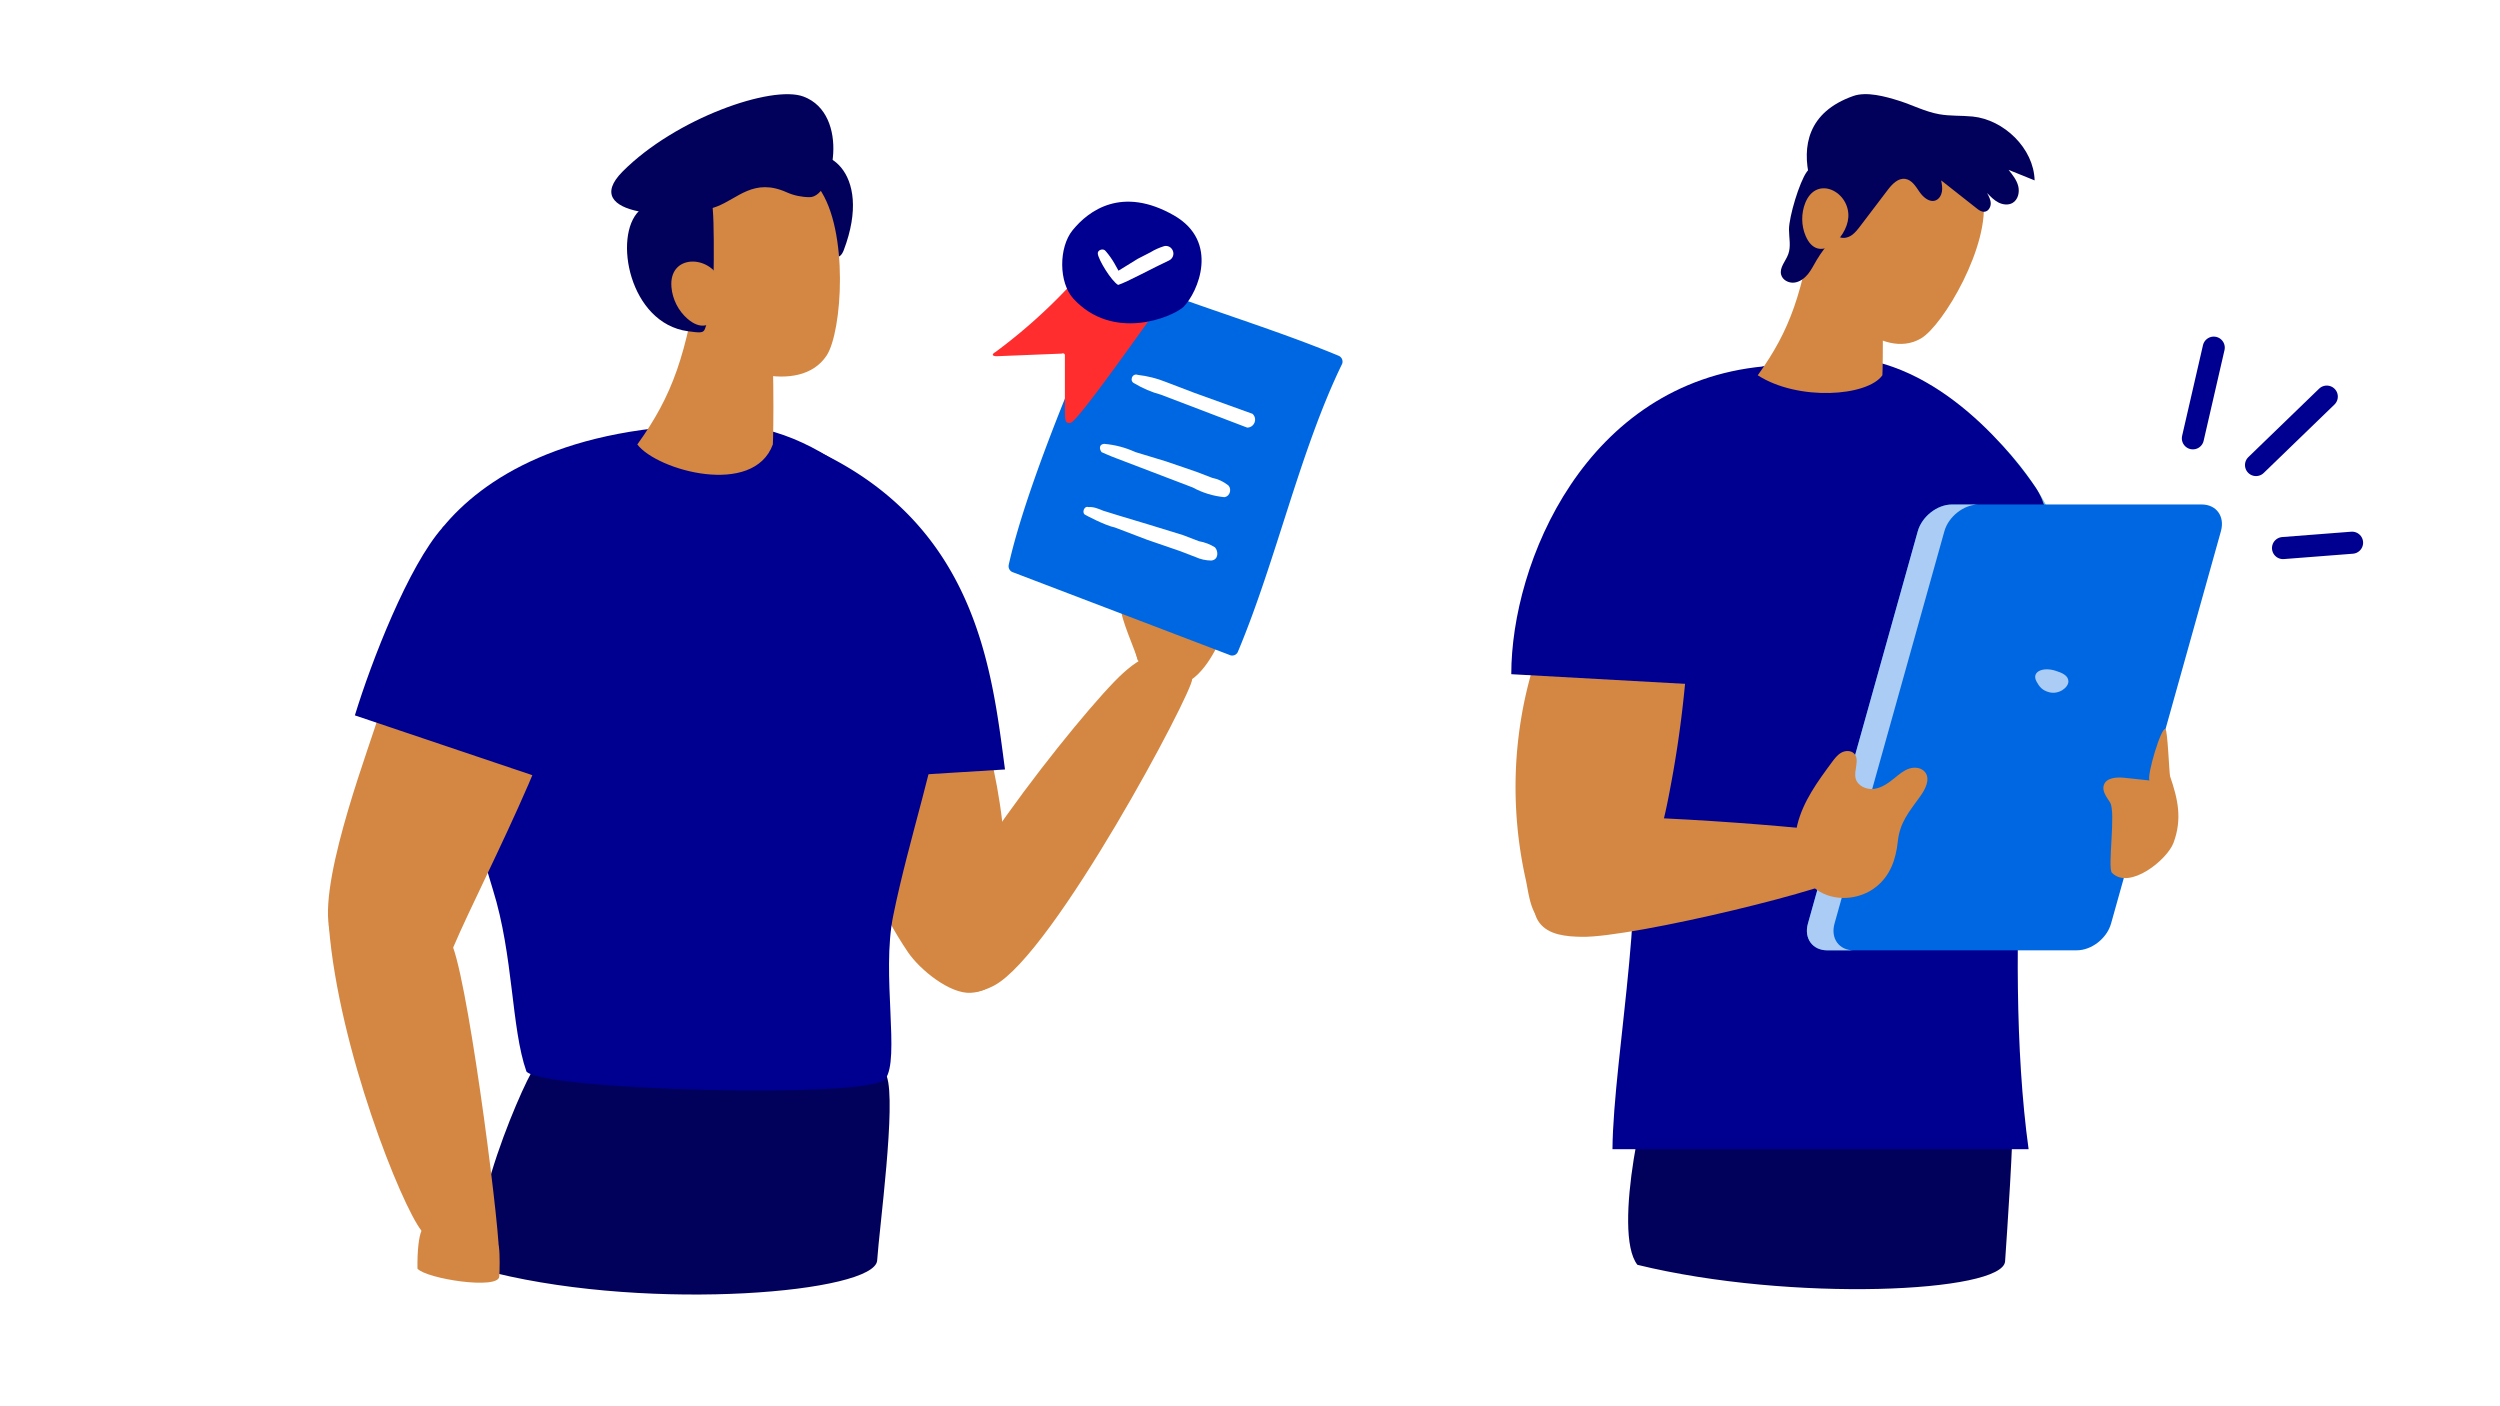 <svg xmlns="http://www.w3.org/2000/svg" viewBox="0 0 452.91 254.76" style="enable-background:new 0 0 452.91 254.76" xml:space="preserve"><style>.st0{fill:#fff}.st3{fill:#abcdf5}.st6{fill:#d38742}.st10,.st7{fill-rule:evenodd;clip-rule:evenodd;fill:#000090}.st10{fill:#01015b}.st12{fill:#0067e2}.st15{fill:#000090}.st22{fill:none;stroke:#000090;stroke-width:4;stroke-linecap:round;stroke-miterlimit:10}</style><g id="Calque_1"><path class="st0" d="M0 0h452.91v254.76H0z"/><path class="st10" d="M364.94 196.05c0-17.46-36.73-14.02-53.29-8.63-3.57 1.16-8.77 2.29-11.21 5.62-2.18 2.98-8.46 30.17-3.8 36.1 27.94 6.83 66.23 5.02 66.61-.63s1.5-21.52 1.44-28.42c.16-1.29.25-2.63.25-4.04zM160.65 194.99c-6.08-16.88-37.75-14.4-54.77-8.87-3.67 1.19-6.59 3.93-9.1 7.35-2.24 3.07-15.99 34.98-7.12 37.15 28.72 7.02 68.86 3.53 69.25-2.27.38-5.81 3.48-28.53 1.74-33.36z"/><path d="M350.01 106.1c1.15 16.28 4.35 32.96 13.51 46.47 1.97 2.91 4.84 5.93 8.34 5.57 2.05-.22 3.82-1.62 4.93-3.36 1.1-1.74 1.62-3.77 2-5.8 2.97-15.91-1.89-32.12-6.73-47.57-1.99-6.36-4.64-17.62-11.12-21.05-6.75-3.57-10.14 7.46-10.76 11.96-.62 4.57-.49 9.21-.17 13.78z" style="fill:#f4a086"/><path d="M349.23 82.97c.31-2.69 1.03-5.87 3.53-7.04 2.64-1.24 5.47.57 7.52 2.41 12.44 11.16 17.15 26.9 19.4 43.81l-29.82 1.84a158.089 158.089 0 0 1-.63-41.02z" style="fill-rule:evenodd;clip-rule:evenodd;fill:#66bcd5"/><path d="M390.73 150.09c.84 1.88-.03 4.17-1.54 5.56-1.51 1.4-11.99 6.33-22.29 1.78-5.18-2.29-5.97-7.28-4.15-12.02 2.53-6.58 26.98 2.46 27.98 4.68z" style="fill:#f7b690"/><path class="st7" d="M294.38 142.17c-4.83-15.51-10.77-34.66-8.09-50.87 6.56-8.01 19.99-26.62 46.6-26.62 18.67 0 32.65 18.85 35.89 23.64 3.61 5.34 2.3 12.95 1.4 19.12-1.92 13.16-7.61 64.87-2.67 100.76h-75.39c.15-17.12 7.13-50.4 2.26-66.03z"/><path class="st6" d="M277.04 123.32c3.73-14.24 11.71-27.35 22.64-37.21 1.97-1.78 4.64-3.55 7.07-2.52 1.33.57 2.22 1.89 2.61 3.28.39 1.39-2.34 5.21-2.4 6.65-.67 16.85-1.04 31.16-4.09 47.74-.94 5.1-1.9 10.26-4.1 14.95-2.2 4.69-5.82 8.94-10.67 10.77-2.54.96-6.68 1.53-9.02-.3-1.88-1.47-2.19-5.21-2.67-7.34a77.02 77.02 0 0 1-1.59-23.06c.37-4.37 1.1-8.72 2.22-12.96z"/><path class="st7" d="M310.13 82.97c-.14-2.69 9.54-.9 7.12-2.08-2.56-1.24 5.15-14.78 2.32-14.52-32.34 3.02-45.78 35.58-45.78 55.77l33.12 1.84c2.84-13.45 3.93-27.28 3.22-41.01z"/><path class="st6" d="M340.37 46.02c-1.82-8.05-7.91-9.93-11.45-8-2.27 15.06-4.58 21.76-10.48 29.97 7.34 4.71 19.87 3.83 22.58 0 .1-1.21.29-17.81-.65-21.97z"/><path class="st6" d="M339.97 27.12c7.29-5.04 17.77-.67 19.29 8.65 1.39 8.53-7.19 23.17-11.26 25.55-7.12 4.15-16.68-5.82-17.02-10.6-.49-7 2.87-19.36 8.99-23.6z"/><path class="st10" d="M334.79 28.92c-.57-.38-1.33-.34-1.96-.07s-1.14.74-1.64 1.21c-1.7 1.57-2.52-.81-3.87 1.08s-3.21 8.1-3.22 10.42c0 1.5.39 3.07-.13 4.48-.46 1.27-1.64 2.43-1.29 3.73.26.97 1.36 1.54 2.36 1.43 1-.11 1.86-.76 2.49-1.53.63-.78 1.07-1.69 1.58-2.55 1.69-2.86 4.16-5.19 5.93-8.01 1.76-2.82 2.74-6.52 1.15-9.44l-1.4-.75z"/><path class="st10" d="M368.6 32.68c-1.57-.64-3.15-1.27-4.72-1.91.72.9 1.47 1.83 1.75 2.94.28 1.12-.03 2.47-1.02 3.05-.77.45-1.77.33-2.57-.08-.8-.41-1.43-1.07-2.05-1.72.32.6.66 1.23.66 1.91s-.44 1.42-1.12 1.49c-.54.06-1.03-.29-1.45-.63-2.14-1.68-4.27-3.37-6.41-5.05.13.67.25 1.36.14 2.03-.11.67-.5 1.34-1.13 1.59-1.11.44-2.26-.55-2.94-1.54s-1.38-2.17-2.57-2.35c-1.33-.2-2.42.99-3.23 2.06-.15.19-.29.38-.44.58-1.5 1.97-3 3.94-4.49 5.91-.46.6-.93 1.22-1.55 1.65-.63.43-1.45.64-2.15.37-1.21-.46-14.25-19.71 2.44-25.59 2.42-.85 5.83.09 8.27.86 2.44.77 4.76 1.99 7.28 2.44 2 .36 4.05.22 6.07.42 5.66.57 11.08 5.76 11.23 11.57z"/><path class="st6" d="M327.05 36.76c-.75 1.89-.74 4.07.05 5.94 2.25 5.36 7.5.55 7.75-3.33.31-4.62-5.74-7.74-7.8-2.61z"/><path class="st12" d="M331.02 172.16h45.23c2.68 0 5.45-2.17 6.2-4.85l19.9-71.07c.75-2.68-.81-4.85-3.49-4.85h-45.23c-2.68 0-5.45 2.17-6.2 4.85l-19.9 71.07c-.75 2.68.82 4.85 3.49 4.85z"/><path class="st3" d="m327.53 167.32 19.9-71.07c.75-2.68 3.53-4.85 6.2-4.85h4.82c-2.68 0-5.45 2.17-6.2 4.85l-19.9 71.07c-.75 2.68.81 4.85 3.49 4.85h-4.82c-2.67-.01-4.24-2.18-3.49-4.85z"/><path class="st6" d="M334 151.07c2.21 1.44 2.58 4.72 1.44 7.1-1.14 2.38-39.6 11.71-48.87 11.55-2.82-.05-6.06-.32-7.72-2.6-1.48-2.04-1.06-4.87-.27-7.26 1.33-4.02 3.67-8.54 6.95-11.32 2.26-1.91 47.05 1.61 48.47 2.53z"/><path class="st6" d="M347.87 144.27c.93-1.29 1.86-3.06.92-4.34-.63-.85-1.87-1.02-2.87-.7-1 .32-1.83 1.02-2.65 1.69-1.1.9-2.31 1.79-3.72 1.99-1.41.2-3.05-.53-3.38-1.92-.36-1.51.82-3.42-.3-4.5-.58-.57-1.57-.53-2.28-.14s-1.22 1.07-1.71 1.73c-2.58 3.49-5.22 7.09-6.26 11.31-1.04 4.21-.07 9.23 3.45 11.76 3.15 2.27 7.79 1.93 10.82-.49 2.59-2.07 3.58-5.02 3.92-8.19.38-3.49 1.95-5.26 4.06-8.2zM393.15 140.66c-.17-.49-.44-8.25-.84-8.57-.73-.59-3.46 8.54-2.89 9.3-1.97-.21-2.56-.27-4.54-.48-1.44-.15-3.31-.04-3.75 1.34-.35 1.1.53 2.16 1.14 3.13 1.09 1.74-.51 11.88.34 12.74 3.14 3.19 10.01-2.34 11.16-5.45 1.59-4.31.8-7.86-.62-12.01z"/><path class="st3" d="M368.94 123.46c.51.95 1.04 1.62 2.3 1.95 1.77.46 3.48-.87 3.48-1.95s-1.11-1.56-2.35-1.95c-2.34-.73-4.38.2-3.43 1.95z"/><path class="st22" d="m421.53 71.85-12.82 12.4M401.05 62.98l-3.78 16.43M426.11 98.32l-12.51.97"/><path class="st6" d="M149.8 121.96c1.25 17.71 4.73 35.84 14.69 50.54 2.15 3.17 7.59 7.61 11.41 7.36 7.36-.48 4.79-9.06 5.2-11.26 3.23-17.3-2.05-34.93-7.31-51.73-2.17-6.92-5.05-19.16-12.09-22.89-7.34-3.89-11.03 8.12-11.7 13.01-.7 4.96-.56 10-.2 14.97z"/><path class="st15" d="M148.95 96.81c.34-2.93-7.42-17.85-4.64-16.73 32.6 13.14 35.31 40.95 37.76 59.32l-32.43 2a171.396 171.396 0 0 1-.69-44.59z"/><path class="st6" d="M203.5 121.91c1.98-1.76 4.43-3.65 6.99-3 2.17.54 5.31 1.88 5.49 4.11.18 2.23-25.07 49.81-35.89 55.53-5.44 2.88-7.72-.16-10.54-4.9-3.92-6.59 26.76-45.32 33.95-51.74z"/><path d="M65.84 146.5c-.03.11-.04.23-.04.34.01-.11.03-.22.04-.34z" style="fill-rule:evenodd;clip-rule:evenodd;fill:#18898d"/><path class="st6" d="M210.16 105.28c2.36-2.57 8.34-7.17 10.91-4.81 2.13 1.96 3.19 8.48.82 13.68-1.06 2.31-3.54 8.38-7.67 9.82-1.15.4-1.73-.66-3.28-.92-4.38-.72-5.35-3.55-5.42-7.45-.09-4.38 1.69-7.1 4.64-10.32z"/><path class="st6" d="M206.29 113.45c1.96-3.75 4.62-8.41 5.85-10.72.33-.61.79-1.14 1.02-1.8.23-.65.13-1.5-.47-1.85-.76-.45-1.69.2-2.33.8-3.15 2.93-6.47 6.18-7.22 10.41-.26 1.48 2.64 7.77 3.03 9.45 0 .01.36-5.87.12-6.29z"/><path class="st12" d="M205.27 50.86c11.61 4.63 25.49 8.7 37.21 13.58.6.23.89.9.66 1.49-7.6 15.62-11.93 35.57-18.85 52.08-.19.54-.75.85-1.31.73l-39.51-15.08c-.53-.19-.84-.75-.73-1.31 3.4-15.37 15.01-42.01 18.71-50.07a3.071 3.071 0 0 1 3.65-1.48l.17.06z"/><path class="st0" d="m202 95.57 5.8 2.21 5.87 2.02 2.9 1.11c.89.41 1.87.63 2.86.64 1.37-.13 1.31-1.71.68-2.39-.88-.56-1.87-.93-2.9-1.11l-2.9-1.11-5.94-1.83-5.55-1.67-2.97-.92c-.87-.36-1.74-.74-2.67-.65-.78-.3-1.29 1.13-.51 1.43-.01.01 3.47 1.88 5.33 2.27zm.35-12.5 13.72 5.24c1.78.97 3.74 1.57 5.75 1.76 1.19-.22 1.31-1.71.62-2.2-.84-.65-1.8-1.09-2.83-1.3l-2.9-1.11-5.49-1.88-5.56-1.69c-1.78-.82-3.68-1.31-5.63-1.48-.92.09-.91.89-.47 1.5 0 .01 1.86.83 2.79 1.16zm3.19-13.6c1.48.9 3.09 1.58 4.76 2.03l15.65 5.97c1.31-.02 1.92-1.62.96-2.5l-10.51-3.79-5.21-1.99c-1.62-.65-3.32-1.07-5.05-1.27-1.03-.4-1.62 1.16-.6 1.55z"/><path d="M193.76 51.82c-4.1 4.39-8.59 8.39-13.42 11.96-1.06.62-.1.79.34.75l11.7-.47a.37.37 0 0 1 .54.21v9.67c.04 2.07-.06 2.86 1.04 2.66 1.1-.19 10.24-13.07 14.19-18.56a.384.384 0 0 0-.41-.56c-4.25-.19-9.86-1.39-13.33-4.15l-.65-1.51z" style="fill:#ff2d2d"/><path class="st15" d="M161.81 165.94c2.89-14.25 7.82-28.17 9.91-42.53.98-6.71 2.4-14.98-1.52-20.79-3.52-5.21-18.72-25.71-39.02-25.71-28.94 0-43.84 9.91-50.98 18.63-2.91 17.63 3.84 48.78 9.1 65.64 3.75 12.02 3.29 25.01 6.07 32.94 2.98 3.43 62.27 4.99 65.01 1.37 2.73-3.61-.72-18.96 1.43-29.55z"/><path class="st6" d="M80.71 167.34c-2.52-3.94-4.98-6.48-9.12-8.5-2.46-1.2-5.46-2.06-7.87-.76-2.7 1.46.33 12.64-.13 15.67-.64 4.23 1.62 8.88 5.27 14.52 3.5 5.4 9.76 11.66 11.55 7.25 1.99-4.9-5.75-18.27-5.24-21.89.4-2.92 7.27-3.57 5.54-6.29z"/><path class="st6" d="M68.69 129.32c4.06-15.49 7.83-18.37 19.72-29.1 2.14-1.93 5.04-3.87 7.69-2.74 1.45.62 2.41 2.05 2.84 3.57.43 1.51 6.56 6.72 6.49 8.29-.73 18.32-17.26 48.08-23.33 62.31-2.21 5.18-1 14.52-6.27 16.51-2.76 1.05-14.44-9.56-16.23-20.23-1.63-9.69 7.87-33.99 9.09-38.61z"/><path class="st15" d="M110.45 100.22c.48-2.89.66-6.39-1.65-8.2-2.43-1.91-26.55 1.21-28.6 3.52-6.21 7-12.89 24.2-15.91 34.06l35.01 11.8c7.67-17.43 8.72-26.43 11.15-41.18z"/><path class="st6" d="M90.35 227.69c-1.02 2.33-12.42-2.71-13.99-4.72-3.69-4.71-14.96-32.86-16.77-55.04-.22-2.71 1.15 4.86 3.06 2.92 1.71-1.73 4.48-1.77 6.88-1.38 4.03.65 11.69-.28 12.56 2.18 3.22 9.01 8.91 54.55 8.26 56.04z"/><path class="st6" d="M75.63 229.84c-.05-3.24.25-5.81.73-6.87 2.27-4.92 13.59-.18 14.04 3.07.17 1.21.13 4.19.05 5.23-.18 2.41-13.12.43-14.82-1.43z"/><path class="st10" d="M152.85 45.34c-.67 1.76-1.95 1.54-2.21-.3-.84-5.9-.8-6.86-4.39-11.65-1.97-2.64-2.49-2.8-1.32-4.02 3.84-4.04 13.45 1.42 7.92 15.97z"/><path class="st6" d="M139.31 56.63c-1.98-8.75-8.6-10.8-12.45-8.7-2.47 16.38-4.98 23.66-11.4 32.59 3.61 4.73 21.04 9.55 24.55 0 .12-1.32.33-19.37-.7-23.89z"/><path class="st6" d="M125.39 34.98c4.66-8.43 16.99-9.25 22.97-.91 5.48 7.64 4.21 26.05 1.4 30.33-4.92 7.49-19.06 2.41-21.7-2.08-3.87-6.59-6.58-20.25-2.67-27.34z"/><path class="st10" d="M128.95 36.83c.61 1.28.33 19.1.07 19.57-2.1 3.7-.22 4.18-4.39 3.61-10.64-1.44-13.58-17.2-8.86-21.8 4.32-4.19 12.1-3.66 13.18-1.38z"/><path class="st10" d="M112.81 31.06c9.58-9.62 27.01-15.7 32.74-13.57 8.54 3.18 5.48 18.23 1.13 18.23-1.39 0-2.87-.3-4.13-.87-6-2.7-8.86 1.13-12.75 2.59-6.89 2.57-25.16 1.81-16.99-6.38z"/><path class="st6" d="M121.64 52c.18 2.2 1.25 4.32 2.92 5.76 4.78 4.13 7.57-3.09 5.94-6.99-1.94-4.65-9.35-4.75-8.86 1.23z"/><path class="st15" d="M194.3 41.73c-2.5 3.1-2.53 9.44.16 12.38 7.08 7.73 17.67 3.49 19.93 1.51 2.67-2.69 6.58-11.84-1.7-16.59-9.38-5.37-15.45-.94-18.39 2.7z"/><path class="st0" d="M198.88 45.97c-.09-.7 1.01-1.06 1.42-.49.6.69 1.15 1.46 1.6 2.25l.73 1.31 3.5-2.16 2.3-1.18c.77-.48 1.61-.84 2.48-1.11.64-.15 1.29.18 1.55.8.31.68 0 1.5-.69 1.8l.24-.11c-3.15 1.46-7.88 4.06-9.45 4.54-1.24-.74-3.54-4.51-3.68-5.65z"/></g></svg>
